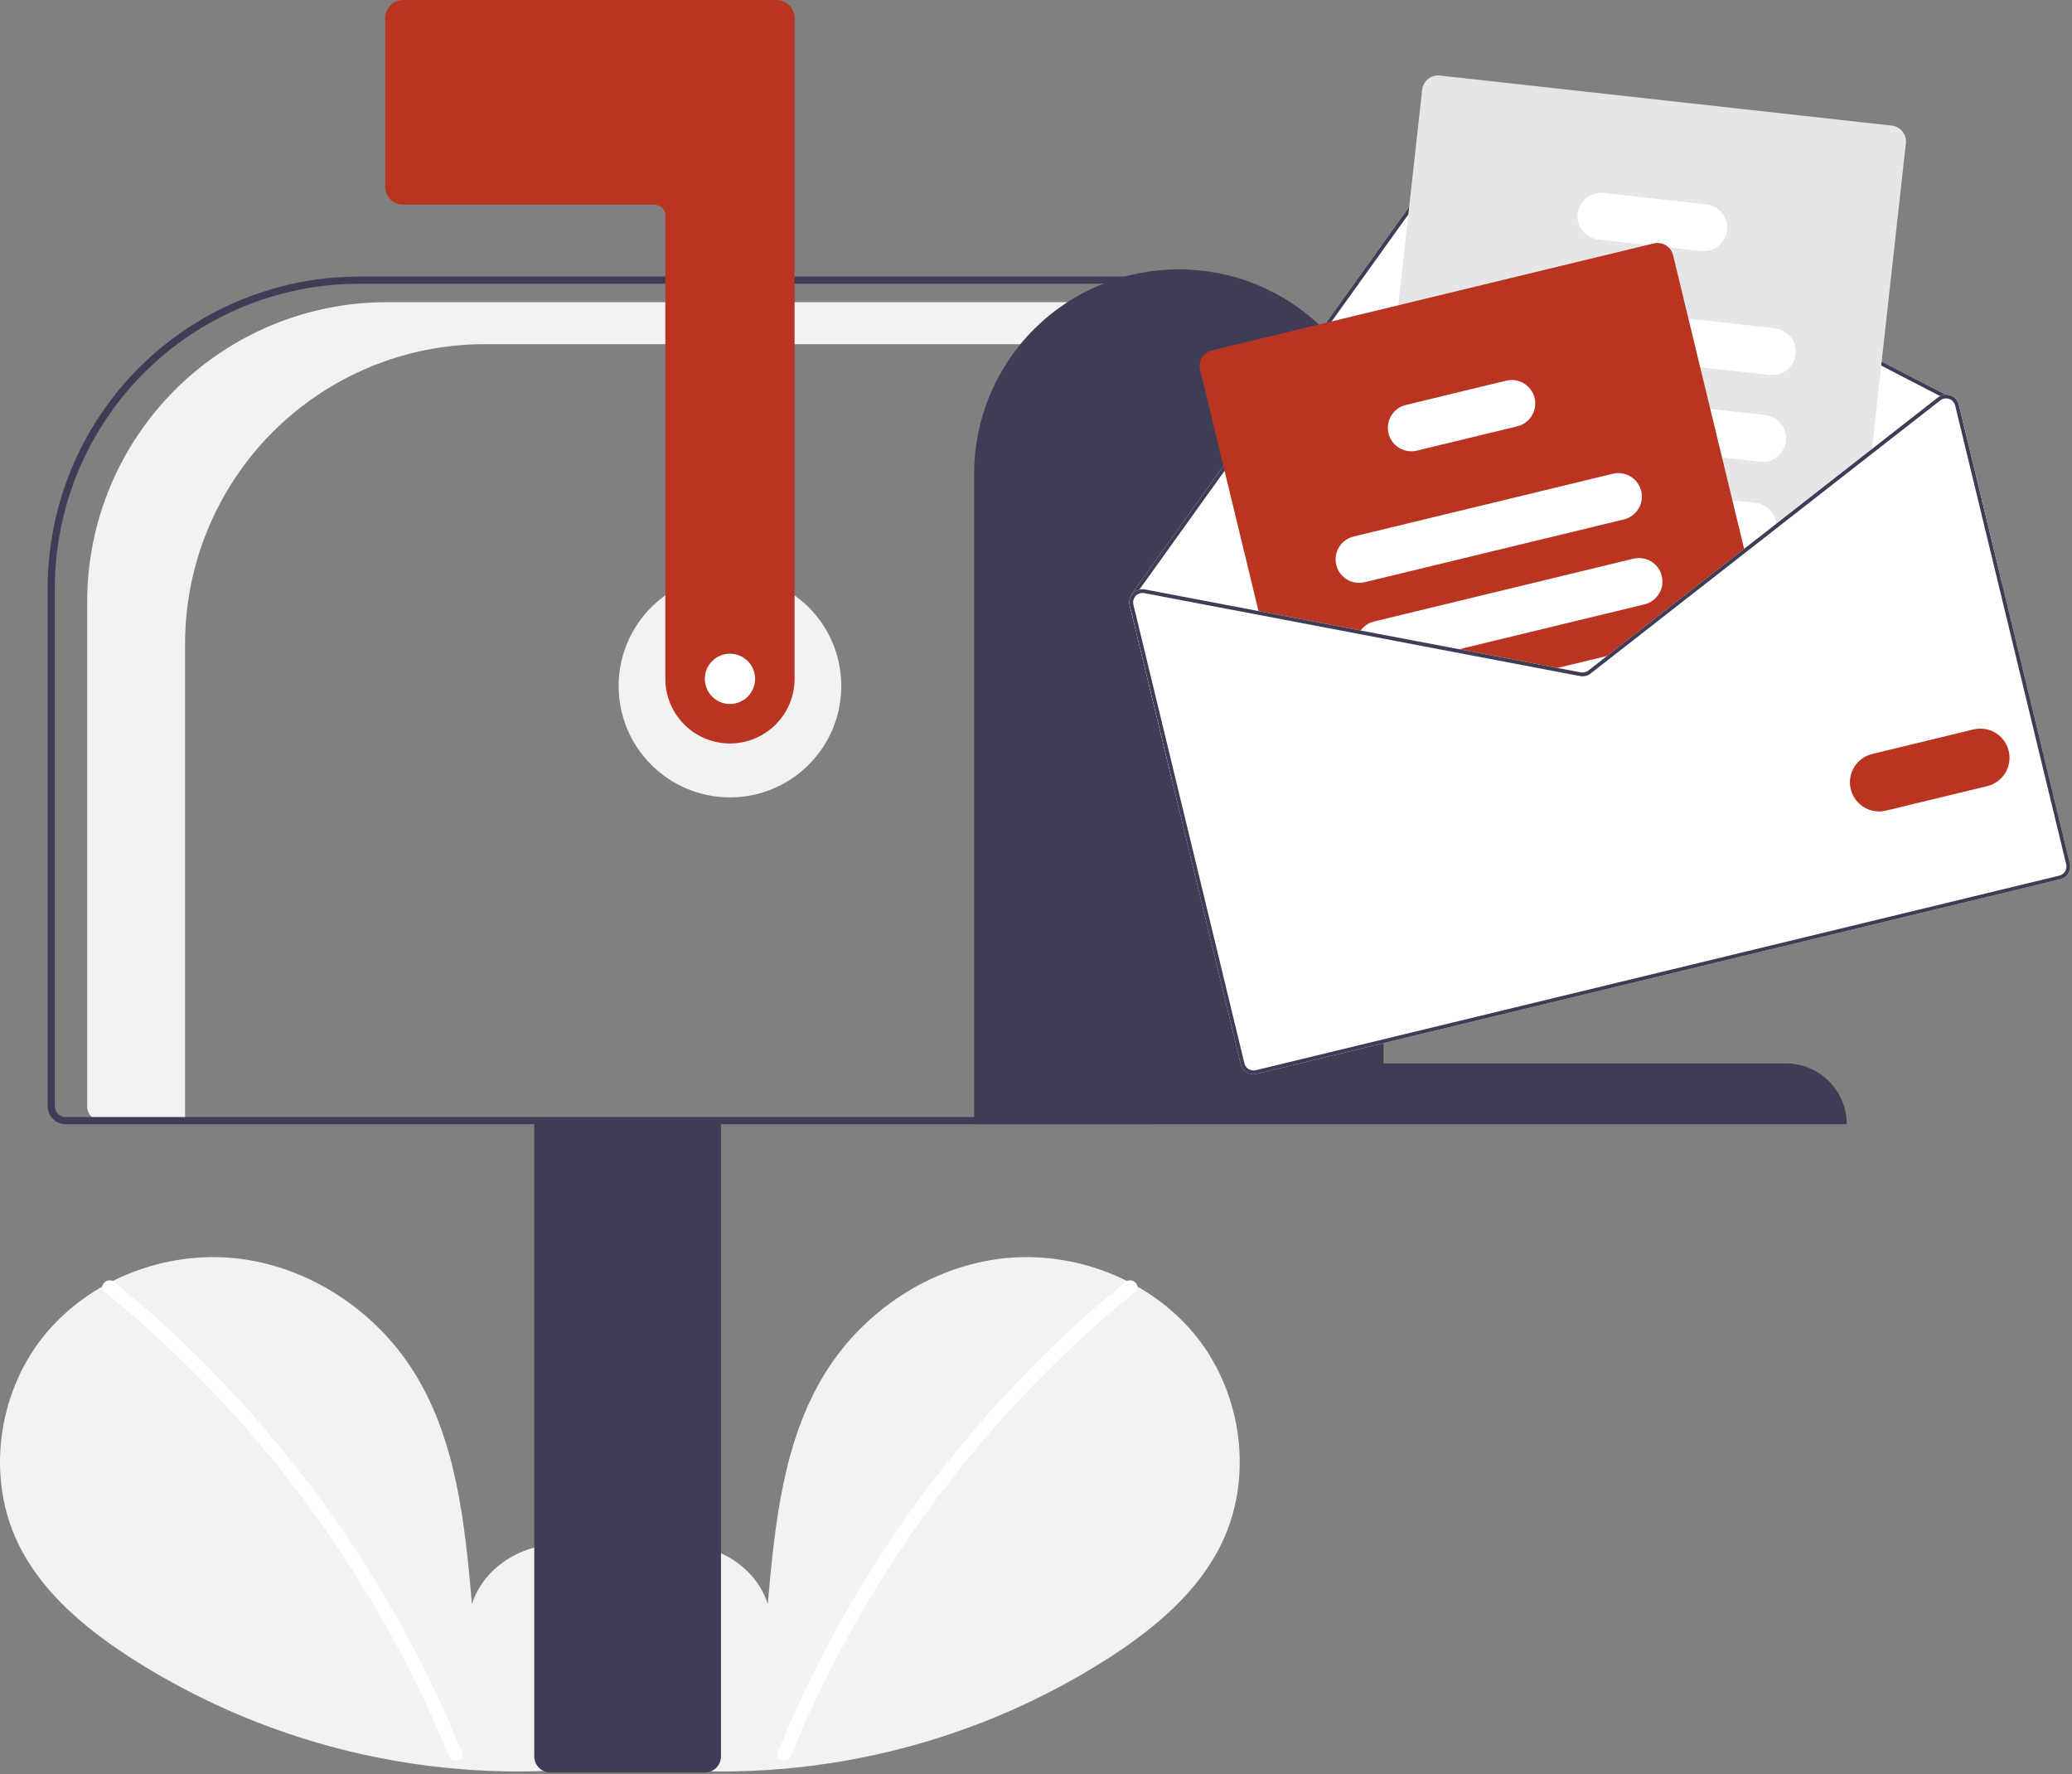 <svg width="577" height="494" viewBox="0 0 577 494" fill="none" xmlns="http://www.w3.org/2000/svg">
<rect x="0" y="0" width="577" height="494" fill="#808080" stroke="none"/>
<g clip-path="url(#clip0_4_60)">
<path d="M169.422 488.35C178.677 480.53 184.298 468.177 182.824 456.151C181.349 444.125 172.219 433.069 160.375 430.515C148.531 427.962 135.03 435.031 131.432 446.601C129.452 424.295 127.171 401.054 115.312 382.058C104.573 364.858 85.975 352.551 65.817 350.349C45.66 348.147 24.438 356.463 11.866 372.373C-0.705 388.283 -3.783 411.412 5.022 429.678C11.508 443.133 23.457 453.147 35.977 461.294C76.434 487.398 124.957 498.013 172.618 491.187" fill="#F2F2F2"/>
<path d="M31.799 356.924C48.431 370.471 63.69 385.622 77.353 402.159C98.737 427.95 116.04 456.866 128.662 487.9C129.585 490.164 125.909 491.15 124.995 488.911C116.969 469.29 107.039 450.502 95.348 432.817C77.117 405.192 54.782 380.507 29.111 359.613C27.213 358.067 29.917 355.391 31.799 356.924V356.924Z" fill="white"/>
<path d="M175.814 488.35C166.56 480.53 160.938 468.177 162.412 456.151C163.887 444.125 173.017 433.069 184.861 430.515C196.705 427.962 210.207 435.031 213.804 446.601C215.784 424.295 218.065 401.054 229.924 382.058C240.663 364.858 259.262 352.551 279.419 350.349C299.576 348.147 320.799 356.463 333.37 372.373C345.941 388.283 349.019 411.412 340.214 429.678C333.728 443.133 321.779 453.147 309.259 461.294C268.802 487.398 220.279 498.013 172.618 491.187" fill="#F2F2F2"/>
<path d="M313.437 356.924C296.805 370.471 281.547 385.622 267.883 402.159C246.5 427.95 229.196 456.866 216.575 487.9C215.651 490.164 219.327 491.15 220.241 488.911C240.891 438.474 273.858 394.019 316.125 359.613C318.023 358.067 315.319 355.391 313.437 356.924V356.924Z" fill="white"/>
<path d="M203.277 222C220.398 222 234.277 208.121 234.277 191C234.277 173.879 220.398 160 203.277 160C186.156 160 172.277 173.879 172.277 191C172.277 208.121 186.156 222 203.277 222Z" fill="#F2F2F2"/>
<path d="M107.695 84.138H321.277V95.823H134.961C124.006 95.823 113.159 97.981 103.038 102.173C92.917 106.365 83.721 112.509 75.975 120.256C68.229 128.002 62.084 137.198 57.892 147.319C53.7 157.439 51.542 168.287 51.542 179.241V312H28.172C27.139 312 26.148 311.59 25.418 310.859C24.687 310.129 24.277 309.138 24.277 308.105V167.556C24.277 156.601 26.434 145.754 30.627 135.633C34.819 125.512 40.963 116.316 48.709 108.57C56.456 100.824 65.652 94.68 75.772 90.487C85.893 86.295 96.741 84.138 107.695 84.138V84.138Z" fill="#F2F2F2"/>
<path d="M148.777 489V311.5H200.777V489C200.775 490.193 200.301 491.337 199.457 492.18C198.614 493.024 197.47 493.499 196.277 493.5H153.277C152.084 493.499 150.94 493.024 150.096 492.18C149.253 491.337 148.778 490.193 148.777 489Z" fill="#3F3D56"/>
<path d="M13.277 308V163.666C13.303 140.688 22.442 118.66 38.689 102.412C54.936 86.165 76.965 77.026 99.942 77H320.277V313H18.277C16.951 312.998 15.68 312.471 14.743 311.534C13.806 310.597 13.278 309.326 13.277 308V308ZM318.277 79H99.942C77.495 79.025 55.975 87.954 40.103 103.826C24.23 119.698 15.302 141.219 15.277 163.666V308C15.278 308.795 15.594 309.558 16.156 310.12C16.719 310.683 17.481 310.999 18.277 311H318.277V79Z" fill="#3F3D56"/>
<path d="M203.277 207C198.505 206.995 193.929 205.096 190.555 201.722C187.18 198.347 185.282 193.772 185.277 189V60C185.276 59.205 184.96 58.442 184.397 57.88C183.835 57.317 183.072 57.001 182.277 57H112.277C110.951 56.998 109.68 56.471 108.743 55.534C107.806 54.596 107.278 53.326 107.277 52V5C107.278 3.674 107.806 2.404 108.743 1.466C109.68 0.529 110.951 0.002 112.277 0H216.277C217.602 0.002 218.873 0.529 219.811 1.466C220.748 2.403 221.275 3.674 221.277 5V189C221.271 193.772 219.373 198.347 215.999 201.722C212.624 205.096 208.049 206.995 203.277 207Z" fill="#BA3521"/>
<path d="M328.277 75C343.362 74.969 357.843 80.931 368.532 91.576C379.222 102.221 385.245 116.676 385.277 131.762V296.071H497.277C501.776 296.062 506.095 297.84 509.283 301.015C512.471 304.19 514.267 308.501 514.277 313H271.277V131.762C271.308 116.676 277.332 102.221 288.021 91.576C298.711 80.931 313.191 74.969 328.277 75Z" fill="#3F3D56"/>
<path d="M314.599 168.568L326.402 217.324L557.283 161.432L545.48 112.676C545.337 112.08 545.046 111.529 544.634 111.076C544.222 110.622 543.702 110.28 543.122 110.081C542.694 109.93 542.242 109.862 541.788 109.88L408.329 40.778C407.547 40.379 406.648 40.272 405.794 40.477C404.94 40.683 404.188 41.186 403.673 41.898L339.353 131.591L315.105 165.414C315.061 165.473 315.03 165.541 315.015 165.613C314.999 165.686 315 165.76 315.016 165.832C314.522 166.654 314.373 167.636 314.599 168.568V168.568Z" fill="white"/>
<path d="M315.016 165.832C315.027 165.896 315.051 165.956 315.086 166.01C315.121 166.065 315.166 166.111 315.219 166.148C315.282 166.191 315.352 166.221 315.427 166.235C315.501 166.25 315.578 166.25 315.652 166.234C315.773 166.202 315.879 166.128 315.951 166.026L316.035 165.911L317.297 164.145L340.226 132.181L404.527 42.508C404.894 42 405.431 41.64 406.04 41.494C406.65 41.348 407.291 41.425 407.849 41.712L540.274 110.278L541.462 110.895C541.511 110.915 541.56 110.933 541.61 110.947C541.699 110.931 541.79 110.922 541.881 110.921C542.006 110.879 542.109 110.792 542.171 110.676C542.203 110.615 542.223 110.549 542.23 110.48C542.236 110.411 542.229 110.342 542.209 110.276C542.188 110.211 542.155 110.149 542.111 110.096C542.067 110.043 542.013 110 541.952 109.967L541.788 109.88L408.329 40.778C407.547 40.379 406.648 40.272 405.794 40.477C404.94 40.683 404.188 41.186 403.673 41.898L339.353 131.591L315.105 165.414C315.061 165.473 315.03 165.541 315.015 165.613C314.999 165.686 315 165.76 315.016 165.832V165.832Z" fill="#3F3D56"/>
<path d="M384.357 170.804L389.496 171.374L427.639 175.599L452.925 178.399L454.418 178.565L485.97 153.92L487.179 152.976L494.631 147.156L521.145 126.449L521.304 124.995L530.735 39.881C530.863 38.709 530.522 37.534 529.785 36.613C529.049 35.692 527.977 35.101 526.805 34.969L400.95 21.028C399.778 20.9 398.603 21.241 397.682 21.978C396.762 22.714 396.17 23.785 396.038 24.957L389.388 84.994L385.699 118.28L382.399 148.059L380.869 161.888L380.422 165.894C380.295 167.066 380.638 168.241 381.375 169.161C382.113 170.082 383.185 170.672 384.357 170.804V170.804Z" fill="#E6E6E6"/>
<path d="M418.942 96.198L473.459 102.236L492.792 104.376C493.646 104.471 494.51 104.396 495.334 104.157C496.159 103.918 496.929 103.518 497.599 102.982C498.27 102.445 498.828 101.781 499.242 101.029C499.656 100.277 499.917 99.45 500.012 98.596C500.107 97.743 500.032 96.879 499.793 96.054C499.553 95.229 499.154 94.46 498.617 93.789C498.081 93.119 497.417 92.561 496.665 92.147C495.912 91.733 495.086 91.471 494.232 91.376L470.185 88.713L420.386 83.191C418.661 83.001 416.932 83.503 415.578 84.587C414.224 85.671 413.356 87.249 413.164 88.973C412.973 90.697 413.474 92.427 414.557 93.782C415.641 95.136 417.218 96.005 418.942 96.198Z" fill="white"/>
<path d="M415.838 120.314C415.979 120.339 416.119 120.364 416.263 120.378L479.548 127.389L490.114 128.562C491.839 128.752 493.568 128.25 494.923 127.166C496.277 126.081 497.145 124.503 497.336 122.779C497.527 121.054 497.024 119.324 495.94 117.97C494.855 116.616 493.277 115.748 491.552 115.557L476.274 113.866L426.144 108.312L417.708 107.377C416.02 107.189 414.326 107.664 412.983 108.702C411.64 109.74 410.753 111.26 410.511 112.94C410.268 114.62 410.688 116.329 411.682 117.705C412.676 119.081 414.167 120.017 415.838 120.314V120.314Z" fill="white"/>
<path d="M408.675 141.698C409.194 142.559 409.904 143.288 410.751 143.831C411.597 144.373 412.557 144.712 413.556 144.823L439.495 147.696L485.692 152.814L485.702 152.811L487.179 152.976L494.631 147.156C494.678 146.714 494.678 146.268 494.633 145.826C494.475 144.341 493.816 142.955 492.764 141.896C491.712 140.837 490.329 140.168 488.846 140.002L482.428 139.289L456.971 136.472L438.655 134.44L414.994 131.818C413.782 131.684 412.556 131.891 411.455 132.417C410.354 132.943 409.423 133.767 408.765 134.795C408.108 135.822 407.751 137.013 407.735 138.233C407.72 139.453 408.045 140.653 408.676 141.698L408.675 141.698Z" fill="white"/>
<path d="M445.108 66.719L458.673 68.222L464.664 68.887L473.714 69.889C475.439 70.079 477.168 69.577 478.523 68.493C479.877 67.408 480.745 65.83 480.936 64.106C481.127 62.381 480.625 60.651 479.54 59.297C478.455 57.943 476.877 57.075 475.153 56.884L446.553 53.718C444.829 53.527 443.1 54.028 441.745 55.111C440.391 56.195 439.522 57.772 439.33 59.496C439.139 61.22 439.64 62.95 440.723 64.305C441.807 65.659 443.384 66.528 445.108 66.719V66.719Z" fill="white"/>
<path d="M334.193 102.932L350.731 171.246L378.332 176.494L403.864 181.355L431.258 186.567L440.011 188.233C440.523 188.33 441.05 188.316 441.557 188.194C442.064 188.071 442.539 187.842 442.95 187.521L449.972 182.037L454.418 178.565L485.97 153.92L465.908 71.046C465.71 70.222 465.278 69.472 464.664 68.887C464.126 68.37 463.465 67.996 462.745 67.801C462.024 67.606 461.265 67.595 460.539 67.77L337.47 97.563C336.324 97.841 335.335 98.563 334.721 99.569C334.106 100.576 333.917 101.785 334.193 102.932V102.932Z" fill="#BA3521"/>
<path d="M372.114 157.278C372.523 158.963 373.585 160.417 375.065 161.32C376.545 162.223 378.324 162.502 380.009 162.096L452.224 144.614C453.909 144.204 455.362 143.142 456.265 141.662C457.168 140.182 457.447 138.404 457.042 136.718C457.023 136.635 457 136.553 456.971 136.472C456.51 134.846 455.438 133.463 453.979 132.611C452.52 131.758 450.788 131.504 449.146 131.9L376.932 149.382C375.247 149.792 373.793 150.853 372.889 152.333C371.986 153.814 371.707 155.592 372.114 157.278Z" fill="white"/>
<path d="M378.332 176.494L403.864 181.355L457.948 168.262C459.634 167.854 461.089 166.793 461.993 165.312C462.896 163.831 463.175 162.052 462.766 160.366C462.358 158.68 461.297 157.225 459.816 156.322C458.336 155.418 456.557 155.14 454.871 155.548L382.656 173.03C381.147 173.392 379.818 174.283 378.909 175.541C378.69 175.842 378.497 176.161 378.332 176.494Z" fill="white"/>
<path d="M431.258 186.567L440.01 188.233C440.523 188.33 441.05 188.316 441.557 188.194C442.064 188.071 442.539 187.842 442.95 187.521L449.972 182.037L431.258 186.567Z" fill="white"/>
<path d="M386.664 120.647C387.074 122.332 388.135 123.786 389.616 124.689C391.096 125.592 392.874 125.871 394.56 125.465L422.531 118.694C424.215 118.283 425.668 117.222 426.572 115.741C427.475 114.261 427.754 112.484 427.349 110.798C427.131 109.892 426.72 109.044 426.144 108.312C425.37 107.322 424.328 106.575 423.141 106.162C421.955 105.748 420.674 105.685 419.453 105.98L391.483 112.751C389.797 113.159 388.342 114.22 387.439 115.701C386.535 117.182 386.257 118.961 386.664 120.647V120.647Z" fill="white"/>
<path d="M403.862 181.354L431.26 186.568L440.01 188.234C440.522 188.33 441.049 188.316 441.555 188.193C442.062 188.071 442.537 187.842 442.948 187.523L449.975 182.037L447.509 182.634L442.304 186.695C442.01 186.923 441.671 187.086 441.309 187.174C440.947 187.262 440.571 187.272 440.205 187.203L433.726 185.971L406.328 180.757L403.862 181.354ZM485.7 152.815L485.966 153.917L487.181 152.972L485.7 152.815ZM403.862 181.354L431.26 186.568L440.01 188.234C440.522 188.33 441.049 188.316 441.555 188.193C442.062 188.071 442.537 187.842 442.948 187.523L449.975 182.037L447.509 182.634L442.304 186.695C442.01 186.923 441.671 187.086 441.309 187.174C440.947 187.262 440.571 187.272 440.205 187.203L433.726 185.971L406.328 180.757L403.862 181.354ZM403.862 181.354L431.26 186.568L440.01 188.234C440.522 188.33 441.049 188.316 441.555 188.193C442.062 188.071 442.537 187.842 442.948 187.523L449.975 182.037L447.509 182.634L442.304 186.695C442.01 186.923 441.671 187.086 441.309 187.174C440.947 187.262 440.571 187.272 440.205 187.203L433.726 185.971L406.328 180.757L403.862 181.354ZM314.599 168.567L345.515 296.278C345.744 297.221 346.339 298.035 347.168 298.541C347.997 299.047 348.993 299.204 349.937 298.976L573.698 244.808C574.641 244.579 575.456 243.984 575.961 243.155C576.467 242.326 576.624 241.33 576.396 240.386L545.48 112.676C545.337 112.08 545.046 111.529 544.634 111.076C544.222 110.622 543.702 110.28 543.122 110.081C542.694 109.93 542.242 109.862 541.788 109.88C541.26 109.895 540.742 110.032 540.274 110.278C540.058 110.381 539.854 110.507 539.667 110.655L521.303 124.995L494.633 145.829L485.698 152.808L485.7 152.815L485.692 152.817L452.926 178.395L447.51 182.634L442.304 186.695C442.01 186.923 441.671 187.086 441.309 187.174C440.947 187.262 440.571 187.272 440.205 187.203L433.726 185.971L406.328 180.757L378.906 175.542L318.844 164.112C318.332 164.01 317.804 164.022 317.297 164.145C316.614 164.312 315.993 164.672 315.509 165.181C315.323 165.381 315.158 165.599 315.016 165.832C314.522 166.654 314.373 167.636 314.599 168.567V168.567ZM403.862 181.354L431.26 186.568L440.01 188.234C440.522 188.33 441.049 188.316 441.555 188.193C442.062 188.071 442.537 187.842 442.948 187.523L449.975 182.037L447.509 182.634L442.304 186.695C442.01 186.923 441.671 187.086 441.309 187.174C440.947 187.262 440.571 187.272 440.205 187.203L433.726 185.971L406.328 180.757L403.862 181.354ZM403.862 181.354L431.26 186.568L440.01 188.234C440.522 188.33 441.049 188.316 441.555 188.193C442.062 188.071 442.537 187.842 442.948 187.523L449.975 182.037L447.509 182.634L442.304 186.695C442.01 186.923 441.671 187.086 441.309 187.174C440.947 187.262 440.571 187.272 440.205 187.203L433.726 185.971L406.328 180.757L403.862 181.354ZM403.862 181.354L431.26 186.568L440.01 188.234C440.522 188.33 441.049 188.316 441.555 188.193C442.062 188.071 442.537 187.842 442.948 187.523L449.975 182.037L447.509 182.634L442.304 186.695C442.01 186.923 441.671 187.086 441.309 187.174C440.947 187.262 440.571 187.272 440.205 187.203L433.726 185.971L406.328 180.757L403.862 181.354Z" fill="white"/>
<path d="M403.862 181.354L431.26 186.568L440.01 188.234C440.522 188.33 441.049 188.316 441.555 188.193C442.062 188.071 442.537 187.842 442.948 187.523L449.975 182.037L447.509 182.634L442.304 186.695C442.01 186.923 441.671 187.086 441.309 187.174C440.947 187.262 440.571 187.272 440.205 187.203L433.726 185.971L406.328 180.757L403.862 181.354ZM485.7 152.815L485.966 153.917L487.181 152.972L485.7 152.815ZM403.862 181.354L431.26 186.568L440.01 188.234C440.522 188.33 441.049 188.316 441.555 188.193C442.062 188.071 442.537 187.842 442.948 187.523L449.975 182.037L447.509 182.634L442.304 186.695C442.01 186.923 441.671 187.086 441.309 187.174C440.947 187.262 440.571 187.272 440.205 187.203L433.726 185.971L406.328 180.757L403.862 181.354ZM403.862 181.354L431.26 186.568L440.01 188.234C440.522 188.33 441.049 188.316 441.555 188.193C442.062 188.071 442.537 187.842 442.948 187.523L449.975 182.037L447.509 182.634L442.304 186.695C442.01 186.923 441.671 187.086 441.309 187.174C440.947 187.262 440.571 187.272 440.205 187.203L433.726 185.971L406.328 180.757L403.862 181.354ZM316.035 165.911L316.17 166.013C316.193 165.976 316.233 165.942 316.263 165.903C316.566 165.588 316.942 165.353 317.359 165.219C317.775 165.085 318.218 165.056 318.648 165.135L378.334 176.489L403.862 181.354L431.26 186.568L440.01 188.234C440.522 188.33 441.049 188.316 441.555 188.193C442.062 188.071 442.537 187.842 442.948 187.523L449.975 182.037L447.509 182.634L442.304 186.695C442.01 186.923 441.671 187.086 441.309 187.174C440.947 187.262 440.571 187.271 440.205 187.203L433.726 185.971L406.328 180.757L378.906 175.542L318.844 164.112C318.332 164.01 317.804 164.022 317.297 164.145L316.035 165.911ZM314.599 168.567L345.515 296.278C345.744 297.221 346.339 298.035 347.168 298.541C347.997 299.047 348.993 299.204 349.937 298.976L573.698 244.808C574.641 244.579 575.456 243.984 575.961 243.155C576.467 242.326 576.624 241.33 576.396 240.386L545.48 112.676C545.337 112.08 545.046 111.529 544.634 111.076C544.222 110.622 543.702 110.28 543.122 110.081C542.694 109.93 542.242 109.862 541.788 109.88C541.26 109.895 540.742 110.032 540.274 110.278C540.058 110.381 539.854 110.507 539.667 110.655L521.303 124.995L494.633 145.829L485.698 152.808L485.7 152.815L485.692 152.817L452.926 178.395L447.51 182.634L442.304 186.695C442.01 186.923 441.671 187.086 441.309 187.174C440.947 187.262 440.571 187.272 440.205 187.203L433.726 185.971L406.328 180.757L378.906 175.542L318.844 164.112C318.332 164.01 317.804 164.022 317.297 164.145C316.614 164.312 315.993 164.672 315.509 165.181C315.323 165.381 315.158 165.599 315.016 165.832C314.522 166.653 314.373 167.636 314.599 168.567V168.567ZM315.618 168.321C315.527 167.944 315.521 167.552 315.601 167.173C315.681 166.794 315.844 166.438 316.08 166.13C316.101 166.085 316.132 166.045 316.17 166.013C316.193 165.976 316.233 165.942 316.263 165.903C316.566 165.588 316.942 165.353 317.359 165.219C317.775 165.085 318.218 165.056 318.648 165.135L378.334 176.489L403.862 181.354L431.26 186.568L440.01 188.234C440.522 188.33 441.049 188.316 441.555 188.193C442.062 188.071 442.537 187.842 442.948 187.523L449.975 182.037L454.419 178.565L485.966 153.917L487.181 152.972L494.628 147.155L521.146 126.445L540.317 111.474C540.609 111.247 540.945 111.084 541.305 110.997C541.405 110.972 541.507 110.955 541.61 110.947C541.699 110.93 541.79 110.922 541.881 110.921C542.188 110.918 542.492 110.967 542.782 111.068C543.195 111.212 543.566 111.456 543.86 111.78C544.155 112.104 544.364 112.496 544.468 112.921L575.384 240.631C575.465 240.966 575.48 241.313 575.427 241.653C575.374 241.994 575.254 242.32 575.075 242.614C574.895 242.908 574.66 243.164 574.381 243.367C574.103 243.57 573.787 243.715 573.453 243.796L349.692 297.964C349.017 298.126 348.305 298.014 347.713 297.651C347.121 297.289 346.697 296.706 346.534 296.031L315.618 168.321ZM403.862 181.354L431.26 186.568L440.01 188.234C440.522 188.33 441.049 188.316 441.555 188.193C442.062 188.071 442.537 187.842 442.948 187.523L449.975 182.037L447.509 182.634L442.304 186.695C442.01 186.923 441.671 187.086 441.309 187.174C440.947 187.262 440.571 187.272 440.205 187.203L433.726 185.971L406.328 180.757L403.862 181.354ZM403.862 181.354L431.26 186.568L440.01 188.234C440.522 188.33 441.049 188.316 441.555 188.193C442.062 188.071 442.537 187.842 442.948 187.523L449.975 182.037L447.509 182.634L442.304 186.695C442.01 186.923 441.671 187.086 441.309 187.174C440.947 187.262 440.571 187.272 440.205 187.203L433.726 185.971L406.328 180.757L403.862 181.354ZM403.862 181.354L431.26 186.568L440.01 188.234C440.522 188.33 441.049 188.316 441.555 188.193C442.062 188.071 442.537 187.842 442.948 187.523L449.975 182.037L447.509 182.634L442.304 186.695C442.01 186.923 441.671 187.086 441.309 187.174C440.947 187.262 440.571 187.272 440.205 187.203L433.726 185.971L406.328 180.757L403.862 181.354Z" fill="#3F3D56"/>
<path d="M515.379 219.717C514.875 217.625 515.221 215.418 516.342 213.58C517.464 211.743 519.268 210.425 521.36 209.916L549.601 203.079C551.691 202.581 553.893 202.932 555.725 204.054C557.557 205.176 558.869 206.979 559.375 209.067C559.88 211.155 559.537 213.358 558.422 215.194C557.306 217.03 555.508 218.349 553.422 218.861L525.18 225.698C523.087 226.202 520.88 225.856 519.043 224.734C517.205 223.613 515.888 221.809 515.379 219.717Z" fill="#BA3521"/>
<path d="M203.277 196C207.143 196 210.277 192.866 210.277 189C210.277 185.134 207.143 182 203.277 182C199.411 182 196.277 185.134 196.277 189C196.277 192.866 199.411 196 203.277 196Z" fill="white"/>
</g>
<defs>
<clipPath id="clip0_4_60">
<rect width="576.499" height="493.5" fill="white"/>
</clipPath>
</defs>
</svg>
